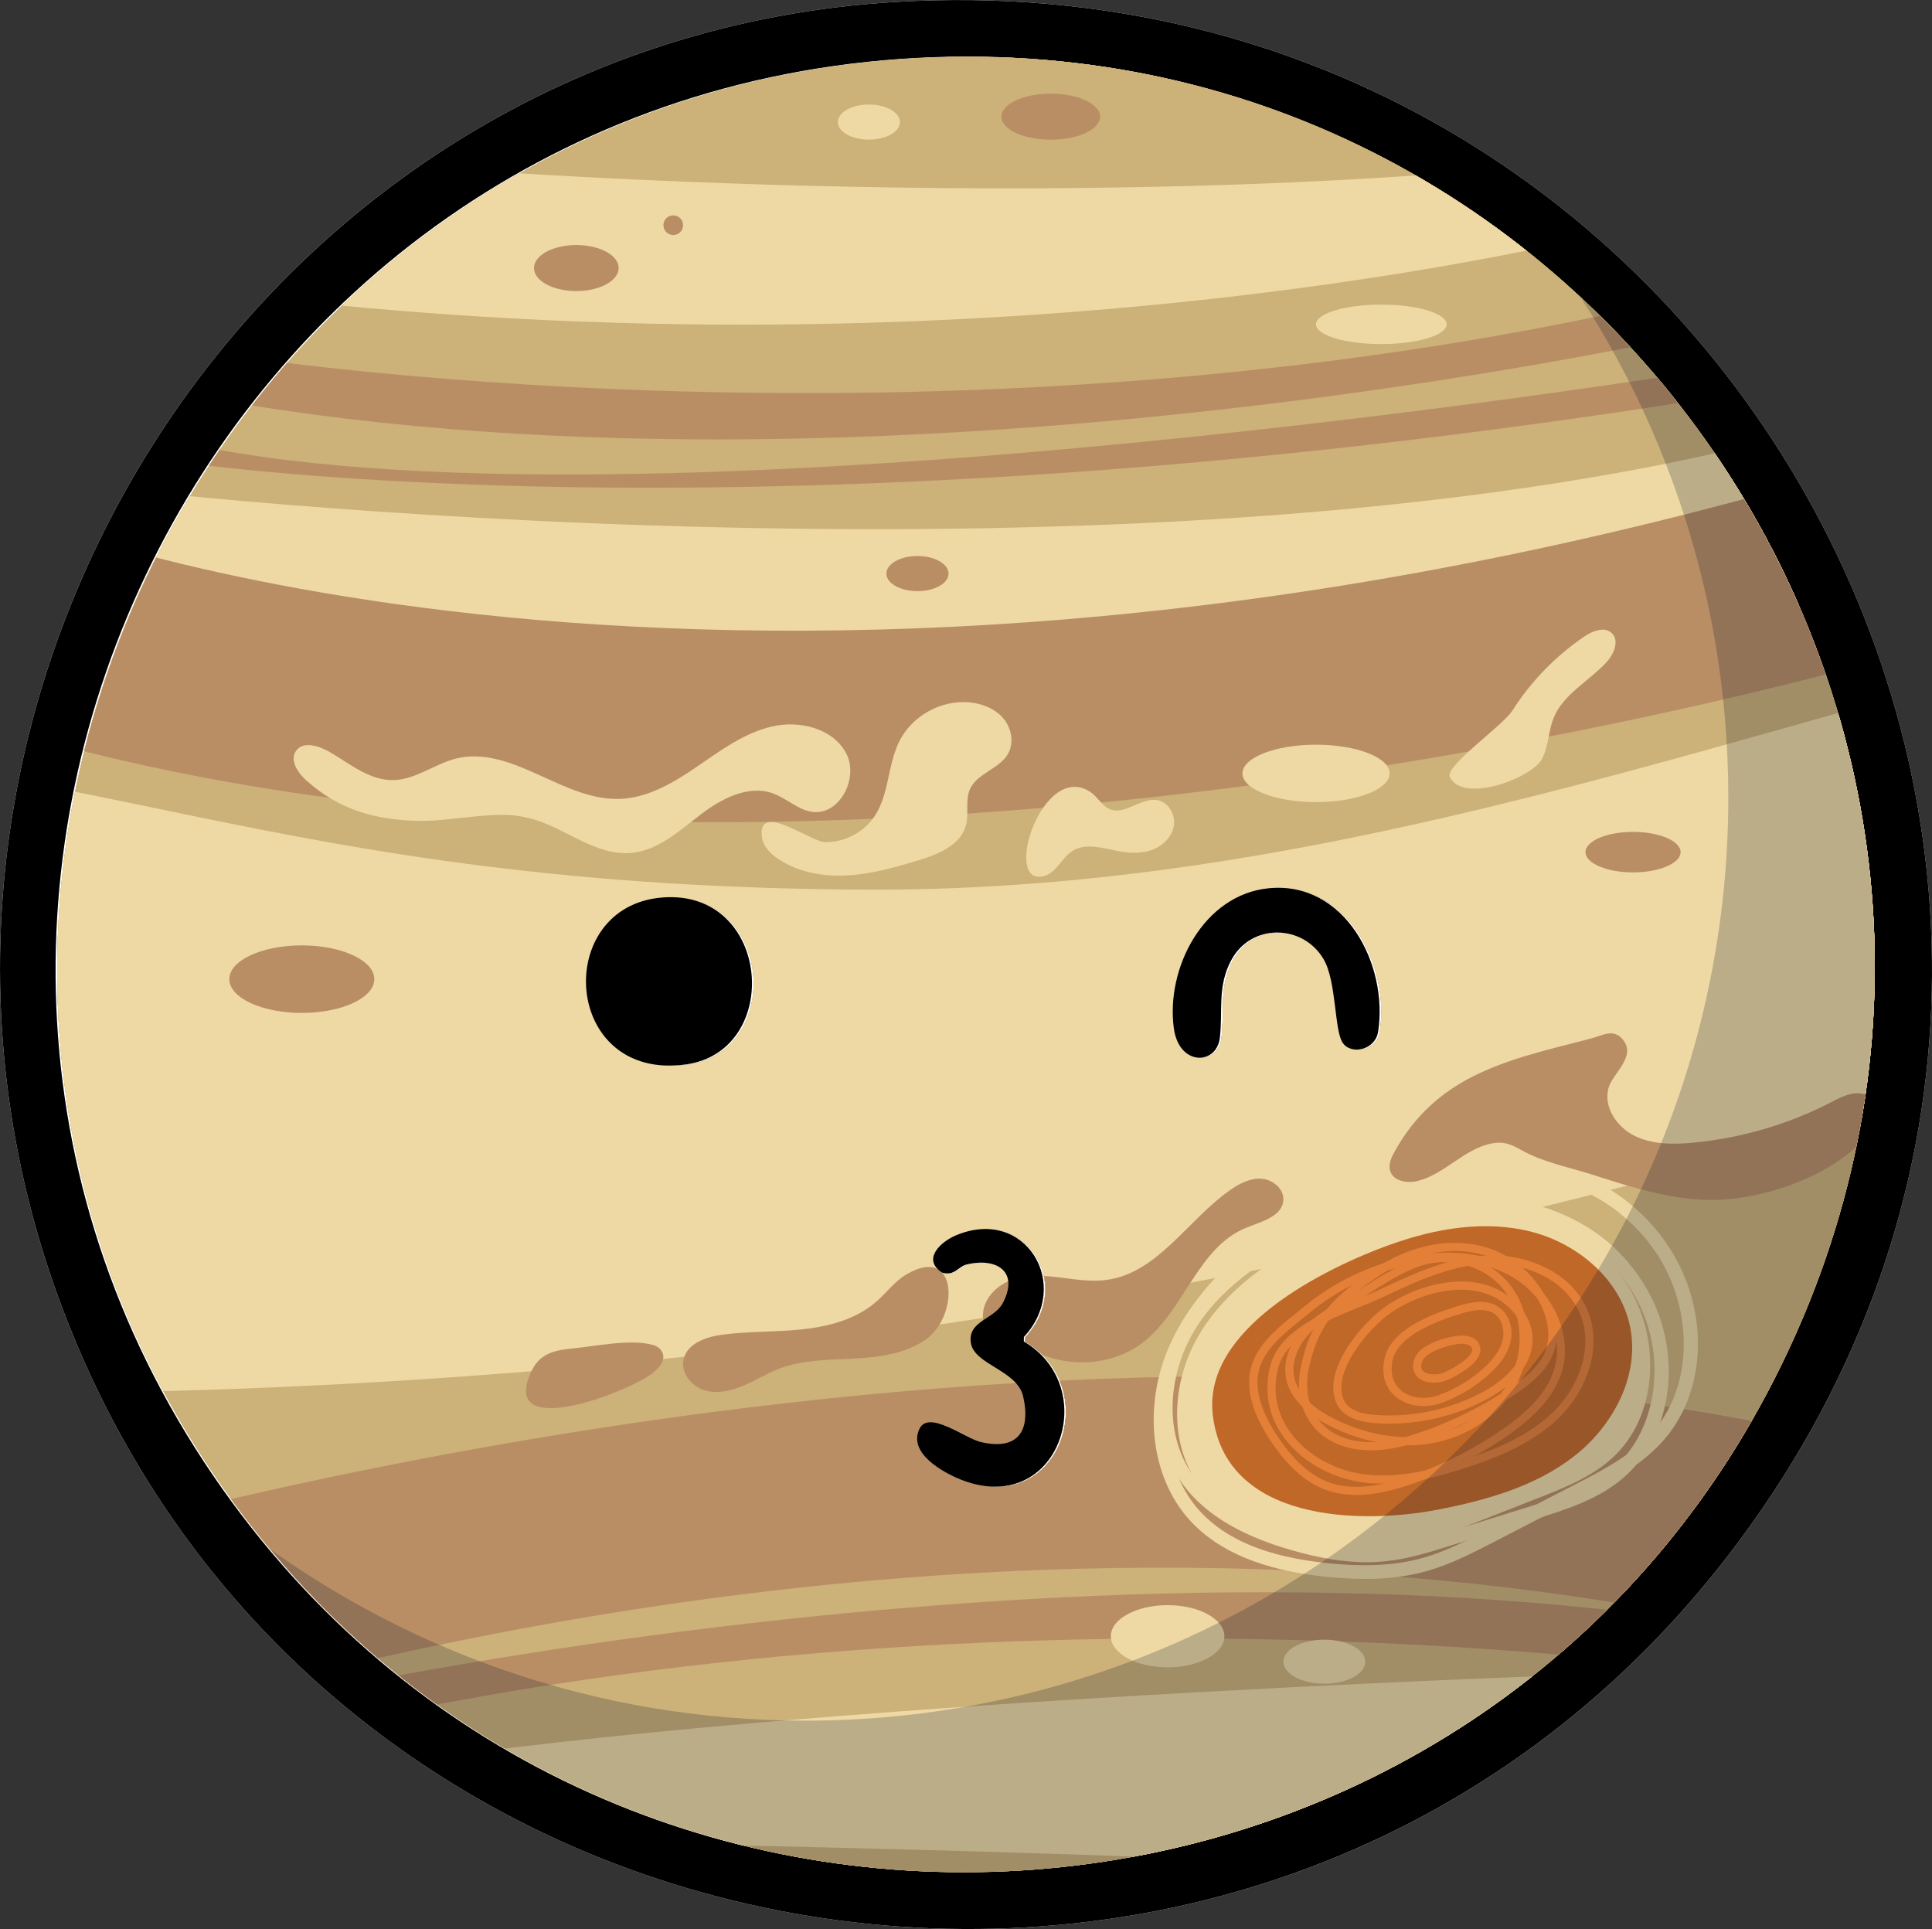 <?xml version="1.0" encoding="UTF-8"?>
<svg id="Layer_2" data-name="Layer 2" xmlns="http://www.w3.org/2000/svg" xmlns:xlink="http://www.w3.org/1999/xlink" viewBox="0 0 230 229.63">
  <rect x="0" y="0" width="230" height="229.63" fill="#333333" stroke="none"/>
  <defs>
    <style>
      .cls-1 {
        fill: #c06828;
      }

      .cls-2 {
        clip-path: url(#clippath-4);
      }

      .cls-3 {
        fill: #ccb178;
      }

      .cls-4 {
        fill: #e47f38;
      }

      .cls-5 {
        fill: #10172e;
        opacity: .56;
      }

      .cls-6 {
        fill: #fff;
      }

      .cls-7 {
        opacity: .4;
      }

      .cls-8 {
        fill: none;
      }

      .cls-9 {
        clip-path: url(#clippath-1);
      }

      .cls-10 {
        clip-path: url(#clippath-3);
      }

      .cls-11 {
        fill: #eed8a4;
      }

      .cls-12 {
        clip-path: url(#clippath-2);
      }

      .cls-13 {
        fill: #b98e65;
      }

      .cls-14 {
        clip-path: url(#clippath);
      }
    </style>
    <clipPath id="clippath">
      <path class="cls-8" d="M109.41,6.92c81.85-4.3,138.75,81.29,102.77,155.35-35.38,72.83-136.29,82.02-184.3,16.67C-23.08,109.57,23.97,11.41,109.41,6.92ZM151.24,105.77c-7.76.76-12.26,9.51-11.3,16.65.61,4.56,5.07,4.32,5.47,1.22.41-3.17-.36-6.13,1.39-9.35,2.37-4.36,8.5-4.28,10.97-.08,1.55,2.63,1.22,8.39,2.27,9.95,1.01,1.5,3.88.86,4.22-1.3,1.25-7.96-3.9-17.98-13.02-17.09ZM79.05,106.87c-13.1,1.03-11.95,21.92,2.82,19.87,11.54-1.6,10.16-20.89-2.82-19.87ZM122.07,159.72v-.53c5.76-6.18.25-15.55-8.04-12.12-1.89.78-4.12,2.89-1.7,4.45,1.51.44,1.89-.72,2.96-.97,3.64-.86,6.23.93,4.26,4.62-1.04,1.94-4.17,2.23-3.79,4.72.4,2.62,5.52,3.23,6.23,6.39.94,4.19-.72,6.44-5.04,5.41-1.78-.42-6.18-3.83-7.29-1.6-1.45,2.91,2.82,5.26,5,6.11,11.56,4.5,16.76-10.98,7.4-16.48Z"/>
    </clipPath>
    <clipPath id="clippath-1">
      <path class="cls-8" d="M116.52,225.49c-60.6,0-109.9-49.3-109.9-109.9S55.93,5.7,116.52,5.7s109.9,49.3,109.9,109.9-49.3,109.9-109.9,109.9Z"/>
    </clipPath>
    <clipPath id="clippath-2">
      <path class="cls-8" d="M116.52,225.49c-60.6,0-109.9-49.3-109.9-109.9S55.93,5.7,116.52,5.7s109.9,49.3,109.9,109.9-49.3,109.9-109.9,109.9Z"/>
    </clipPath>
    <clipPath id="clippath-3">
      <path class="cls-8" d="M116.52,225.49c-60.6,0-109.9-49.3-109.9-109.9S55.93,5.7,116.52,5.7s109.9,49.3,109.9,109.9-49.3,109.9-109.9,109.9Z"/>
    </clipPath>
    <clipPath id="clippath-4">
      <path class="cls-8" d="M116.52,225.49c-60.6,0-109.9-49.3-109.9-109.9S55.93,5.7,116.52,5.7s109.9,49.3,109.9,109.9-49.3,109.9-109.9,109.9Z"/>
    </clipPath>
  </defs>
  <g id="jupiter">
    <g>
      <path class="cls-6" d="M106.62.23C30.05,4.81-19.74,84.54,7.56,156.09c31.74,83.19,143.65,99.84,198.14,29.12C266.56,106.23,205.51-5.69,106.62.23Z"/>
      <path d="M106.62.23c98.9-5.92,159.94,106,99.08,184.98-54.49,70.72-166.41,54.07-198.14-29.12C-19.74,84.54,30.05,4.81,106.62.23ZM109.21,6.89C23.77,11.38-23.27,109.55,27.68,178.91c48.01,65.35,148.91,56.16,184.3-16.67C247.96,88.18,191.06,2.59,109.21,6.89Z"/>
      <g class="cls-14">
        <g>
          <rect class="cls-8" x="-34.15" y="4.07" width="285.66" height="223.05"/>
          <g>
            <circle class="cls-3" cx="116.52" cy="115.6" r="111.52" transform="translate(-47.61 116.25) rotate(-45)"/>
            <g class="cls-9">
              <g>
                <path class="cls-11" d="M46.23,19.52s73.39,6.53,138.63,0l9.48,7.46s-70.45,19.13-163.18,8.4l15.06-15.86Z"/>
                <path class="cls-11" d="M194.34,199.14s-91.16,2.8-143.67,10.26l12.34,9.8s88.08,1.4,102.82,3.73c2.15-1.4,25.47-15.86,28.51-23.79Z"/>
                <path class="cls-13" d="M24.83,41.92s89.66,14.93,179.39-7.46l2.67,4.2s-102.43,24.21-185.21,8.14l3.14-4.88Z"/>
                <path class="cls-13" d="M211.03,199.92s-89.66-14.93-179.39,7.47l-2.67-4.2s102.43-24.21,185.21-8.14l-3.14,4.87Z"/>
                <path class="cls-13" d="M207.54,43.37s-133,22.11-187.52,8.92l-2.26,2.21s71.49,12.13,193.67-8.4l-3.89-2.74Z"/>
                <path class="cls-11" d="M13.03,58.07s125.56,14.99,203.94-7.35l7.93,17.32S120.21,113.04,5.21,83.65c0,0,3.09-18.11,7.83-25.58Z"/>
                <path class="cls-13" d="M4.34,62.02s85.37,33.96,220.68-7.63l5.16,22.38S98.58,117.08-1.26,86.28c-.5-3.66-.81-10.05,1.87-17.12,1.09-2.89,2.45-5.27,3.73-7.14Z"/>
                <path class="cls-13" d="M228.41,199.68s-85.37-33.96-220.68,7.63l-5.16-22.38s131.59-40.3,231.43-9.51c.5,3.66.81,10.05-1.87,17.12-1.09,2.89-2.45,5.27-3.73,7.14Z"/>
                <path class="cls-11" d="M251.52,123.75c-37.73,12.97-84.48,25.79-138.91,33.81-53,7.82-100.29,9.18-139.42,7.85-2.29-15.28-5.05-59.81-7.34-75.09,42.23-2.16,65.58,15.45,138.15,15.58,51.81.1,98.29-17.36,140.64-28,2.29,15.28,4.57,30.56,6.86,45.84Z"/>
              </g>
            </g>
            <g>
              <path class="cls-11" d="M142.99,158.49c-3.47,5.52-4.08,13.19-.17,18.4,3.01,4.01,8.04,5.94,12.94,6.99,3.45.73,7.03,1.13,10.5.52,2.46-.43,4.81-1.35,7.14-2.26,3.24-1.27,6.48-2.54,9.71-3.81,3.2-1.25,6.49-2.56,8.99-4.92,5.3-5.01,5.57-13.91,1.82-20.16-1.34-2.24-3.13-4.22-5.25-5.74-4.12-2.96-9.33-4.09-14.4-4.13-11.07-.09-25.2,5.41-31.29,15.11Z"/>
              <path class="cls-11" d="M162.68,185.97c-2.68,0-5.59-.47-8.98-1.45-6.5-1.87-10.88-4.67-13.39-8.55-3.62-5.6-2.98-13.83,1.55-20.02h0c7.46-10.2,22.93-14.64,34.33-13.73,6.11.48,11.33,2.39,15.11,5.53,2.13,1.78,3.94,4.06,5.24,6.61,3.86,7.6,2.32,16.98-3.58,21.81-2.93,2.4-6.67,3.57-9.97,4.6l-10.37,3.24c-2.48.78-5.05,1.58-7.74,1.85-.72.07-1.45.11-2.2.11ZM143.17,156.91c-4.14,5.66-4.75,13.13-1.5,18.18,2.28,3.53,6.36,6.11,12.47,7.87,4.13,1.19,7.49,1.6,10.56,1.29,2.52-.26,5.01-1.04,7.42-1.79l10.37-3.24c3.16-.99,6.74-2.1,9.42-4.31,5.23-4.29,6.62-12.99,3.16-19.81-1.19-2.35-2.86-4.46-4.83-6.09-3.51-2.92-8.42-4.71-14.19-5.16-10.69-.83-25.85,3.46-32.89,13.07h0Z"/>
              <path class="cls-11" d="M162.47,187.95c-1.49,0-3.09-.09-4.8-.27-7.32-.78-12.54-2.94-15.95-6.62-4.92-5.3-5.79-14.23-2.11-21.71h0c6.07-12.34,21.8-20.01,34.2-21.2,6.63-.64,12.59.42,17.22,3.07,2.62,1.5,4.99,3.6,6.85,6.09,5.56,7.4,5.68,17.72.29,24-2.69,3.12-6.47,5.08-9.81,6.81l-10.52,5.44c-2.52,1.3-5.13,2.65-7.94,3.45-2.24.63-4.67.95-7.43.95ZM177.49,139.59c-1.15,0-2.33.06-3.53.17-11.66,1.12-27.15,8.62-32.9,20.3h0c-3.39,6.89-2.63,15.06,1.84,19.89,3.13,3.38,8.01,5.37,14.93,6.11,4.68.5,8.36.3,11.61-.62,2.66-.75,5.19-2.06,7.64-3.33l10.52-5.44c3.21-1.66,6.85-3.54,9.33-6.42,4.83-5.62,4.67-15.26-.36-21.96-1.73-2.31-3.93-4.26-6.36-5.65-3.51-2.01-7.86-3.04-12.73-3.04Z"/>
              <path class="cls-1" d="M165.44,148.19c5.41-1.96,11.37-2.99,16.94-1.54,5.57,1.45,10.63,5.78,11.71,11.44,1.1,5.75-2.09,11.69-6.72,15.28-4.62,3.59-10.45,5.23-16.2,6.34-9.36,1.81-25.39,1.41-26.8-11.36-1.13-10.23,13.29-17.35,21.07-20.17Z"/>
              <path class="cls-4" d="M164.59,176.61c-.48,0-.96-.02-1.45-.05-4.11-.3-8.05-2.38-10.28-5.43-1.81-2.46-2.39-5.35-1.69-8.34,1.02-4.34,6.16-6.42,10.29-8.09,1.02-.41,1.98-.8,2.8-1.19,4.82-2.3,9.24-4.19,14-4.05h0c3.98.12,8.82,2.14,10.68,6.41,1.93,4.44-.06,9.44-2.89,12.44-3.2,3.39-7.78,5.19-11.4,6.37-2.97.97-6.44,1.94-10.07,1.94ZM177.76,150.43c-4.41,0-8.54,1.8-13.08,3.96-.84.4-1.82.8-2.86,1.22-3.92,1.59-8.8,3.56-9.7,7.41-.64,2.7-.11,5.31,1.52,7.54,2.07,2.82,5.73,4.75,9.56,5.03,3.98.29,7.86-.76,11.14-1.84,3.73-1.22,7.96-2.91,11-6.11,2.61-2.76,4.46-7.35,2.7-11.37-1.69-3.87-6.15-5.71-9.82-5.82-.16,0-.31,0-.47,0Z"/>
              <path class="cls-4" d="M167.58,172.05c-3.08,0-6.33-.81-9.36-2.36-3.01-1.54-4.79-3.54-5.15-5.78-.31-1.91.46-4.07,2.06-5.79,1.42-1.53,3.29-2.58,4.93-3.5.8-.45,1.64-.98,2.5-1.53,2.71-1.72,5.78-3.68,8.82-3.79,3.91-.13,7.31,1.62,9.11,4.71,2,3.43,1.81,8.14-.49,11.7-2.11,3.28-5.88,5.59-10.09,6.19-.76.11-1.55.16-2.34.16ZM171.82,150.26c-.13,0-.26,0-.4,0-2.78.1-5.73,1.98-8.33,3.64-.88.56-1.73,1.1-2.54,1.56h0c-1.58.89-3.38,1.9-4.7,3.32-1.4,1.5-2.08,3.36-1.81,4.97.4,2.43,2.74,4.1,4.63,5.07,3.63,1.86,7.57,2.6,11.11,2.1,3.93-.56,7.45-2.71,9.41-5.75,2.1-3.26,2.29-7.56.47-10.68-1.56-2.67-4.47-4.23-7.84-4.23Z"/>
              <path class="cls-4" d="M161.46,177.96c-1.17,0-2.36-.16-3.51-.56-2.46-.87-4.65-2.79-6.69-5.88-1.62-2.44-2.42-4.53-2.54-6.55-.23-3.99,2.84-6.46,5.55-8.63.31-.25.62-.49.91-.74,3.5-2.88,7.65-4.92,12-5.9h0c5.05-1.13,9.78-.61,13.33,1.46,4.26,2.49,6.64,7.56,5.52,11.8-.97,3.7-4.18,6.28-6.5,7.9-3.64,2.53-7.62,4.52-11.82,5.92-1.69.56-3.93,1.19-6.25,1.19ZM167.4,150.65c-4.21.94-8.22,2.91-11.59,5.7-.3.25-.61.5-.92.75-2.65,2.13-5.38,4.32-5.18,7.82.11,1.85.86,3.78,2.38,6.07,1.92,2.9,3.95,4.7,6.2,5.5,3.15,1.11,6.72.17,9.13-.63,4.12-1.37,8.01-3.32,11.57-5.8,2.2-1.53,5.22-3.96,6.11-7.34,1.01-3.83-1.17-8.43-5.07-10.71-3.33-1.95-7.81-2.42-12.62-1.35h0Z"/>
              <path class="cls-4" d="M165.39,169.48c-.58,0-1.16-.02-1.74-.07-2.31-.17-3.81-.92-4.47-2.22h0c-1.99-3.92,2.97-9.86,6.19-11.95,3.6-2.33,9.02-3.76,13.02-1.69,1.88.97,3.93,2.97,4.06,5.65.17,3.89-3.71,6.42-5.38,7.33-3.54,1.92-7.63,2.94-11.67,2.94ZM160.04,166.76c.5.97,1.73,1.54,3.67,1.68,4.43.33,8.99-.66,12.87-2.76,1.51-.82,5.02-3.09,4.87-6.43-.08-1.86-1.47-3.76-3.53-4.82-3.65-1.89-8.68-.54-12.04,1.64-2.99,1.94-7.49,7.47-5.85,10.69h0Z"/>
              <path class="cls-4" d="M163.2,172.65c-.5,0-1-.03-1.5-.09h0c-2.45-.32-4.41-1.41-5.66-3.16-1.27-1.78-1.7-4.13-1.19-6.62,1.18-5.8,3.84-8.44,9.01-11.86,3.92-2.59,8.41-3.55,12.32-2.63,3.28.77,5.97,2.83,7.77,5.96,1.34,2.32,1.7,4.8.99,6.79-.75,2.11-2.6,3.59-4.3,4.76-3.38,2.31-7.05,4.17-10.9,5.53-1.83.64-4.13,1.33-6.54,1.33ZM173.17,148.92c-2.91,0-5.99.97-8.77,2.81-4.94,3.27-7.49,5.78-8.6,11.24-.45,2.22-.09,4.3,1.03,5.86,1.09,1.52,2.82,2.48,4.99,2.76h0c2.73.36,5.49-.45,7.59-1.19,3.78-1.33,7.37-3.15,10.68-5.41,1.58-1.08,3.27-2.43,3.93-4.28.61-1.73.28-3.91-.91-5.98-1.67-2.89-4.14-4.79-7.15-5.5-.9-.21-1.84-.32-2.79-.32Z"/>
              <path class="cls-4" d="M169.44,167.38c-1.28,0-2.48-.4-3.35-1.16-1.23-1.07-1.67-2.69-1.25-4.56.59-2.6,3.65-4.72,9.1-6.3h0c1.23-.35,3.02-.72,4.43.2,1.28.84,1.87,2.61,1.43,4.31-.32,1.26-1.14,2.46-2.5,3.7-1.62,1.47-3.56,2.65-5.61,3.41-.75.28-1.52.41-2.26.41ZM174.22,156.29c-6.33,1.84-8.08,4.05-8.42,5.58-.34,1.5,0,2.78.94,3.61,1.11.97,2.93,1.2,4.63.57,1.94-.72,3.77-1.83,5.29-3.22,1.21-1.1,1.93-2.15,2.21-3.22.28-1.1.02-2.57-1.02-3.25-.81-.53-1.97-.55-3.62-.07h0Z"/>
              <path class="cls-4" d="M170.73,164.6c-.74,0-1.48-.2-1.96-.66-.32-.3-.79-.98-.4-2.14.63-1.86,3.96-2.65,5.19-2.79h0c.98-.12,2.26.13,2.6,1.18.24.75-.12,1.58-1.02,2.35-.89.75-1.89,1.35-2.97,1.79-.42.17-.93.27-1.44.27ZM173.67,159.98c-1.59.19-4,1.03-4.38,2.13-.25.74.04,1.02.14,1.11.46.43,1.56.52,2.37.2.98-.4,1.89-.94,2.71-1.63.27-.23.88-.81.72-1.3-.15-.46-.91-.58-1.56-.51h0Z"/>
            </g>
            <path class="cls-13" d="M175.36,128.13c-3.71,1.89-6.92,4.59-9.35,8.99-.39.7-.75,1.51-.51,2.28.39,1.24,2.07,1.5,3.33,1.17,1.58-.41,2.96-1.36,4.32-2.28,1.36-.92,2.77-1.83,4.37-2.16,2.07-.43,3.01.57,4.7,1.34,2.33,1.06,5.06,1.62,7.5,2.41,4.39,1.41,8.86,2.84,13.47,2.96,6.48.18,16.04-3,19.85-8.7.64-.95.8-2.32.06-3.19-.6-.71-1.65-.92-2.57-.76-.92.16-1.76.62-2.59,1.05-5.11,2.63-10.73,4.26-16.45,4.79-2.37.22-4.86.22-6.98-.86-1.98-1.01-3.62-3.31-3.04-5.59.46-1.82,3.43-3.79,1.71-5.85-1.12-1.33-2.38-.47-3.79-.1-5.06,1.31-9.87,2.39-14.04,4.51Z"/>
            <path class="cls-13" d="M136.31,159.62c4.72-3.86,6.38-11.17,12.03-13.46,1.82-.74,4.32-1.34,4.44-3.3.08-1.34-1.26-2.45-2.6-2.54-1.34-.09-2.62.57-3.72,1.34-5.05,3.52-8.6,9.86-14.7,10.7-1.86.26-3.74-.06-5.61-.29-1.86-.23-3.8-.36-5.58.24-1.78.6-3.37,2.11-3.54,3.98-.21,2.33,1.54,3.01,3.28,3.57,1.64.53,3.3,1.34,5.01,1.83,3.71,1.06,7.97.39,10.99-2.07Z"/>
            <path class="cls-13" d="M110.21,159.46c-2.47,1.73-5.61,2.11-8.62,2.27-3.01.16-6.1.14-8.91,1.23-1.48.57-2.83,1.43-4.29,2.04-1.46.61-3.12.96-4.62.47-1.5-.5-2.72-2.07-2.4-3.62.4-1.9,2.65-2.7,4.57-2.96,3.16-.43,6.37-.3,9.54-.64,3.17-.33,6.42-1.19,8.82-3.28,1.25-1.08,2.24-2.48,3.67-3.3,6.13-3.55,6.2,5.02,2.24,7.79Z"/>
            <path class="cls-13" d="M77.71,160.09c.57.16,1.11.58,1.23,1.16.18.82-.48,1.57-1.13,2.12-2.63,2.22-18.52,8.41-14.56-.1.97-2.09,2.63-2.52,4.78-2.73,2.75-.27,7.07-1.18,9.67-.44Z"/>
            <path class="cls-13" d="M73.65,31.91c0,1.51-2.26,2.74-5.04,2.74s-5.04-1.22-5.04-2.74,2.26-2.74,5.04-2.74,5.04,1.22,5.04,2.74Z"/>
            <path class="cls-13" d="M81.32,26.81c0,.65-.52,1.17-1.17,1.17s-1.17-.52-1.17-1.17.52-1.17,1.17-1.17,1.17.52,1.17,1.17Z"/>
            <path class="cls-13" d="M112.92,68.28c0,1.16-1.65,2.09-3.7,2.09s-3.7-.94-3.7-2.09,1.65-2.09,3.7-2.09,3.7.94,3.7,2.09Z"/>
            <path class="cls-13" d="M130.96,13.89c0,1.51-2.63,2.74-5.87,2.74s-5.87-1.22-5.87-2.74,2.63-2.74,5.87-2.74,5.87,1.22,5.87,2.74Z"/>
            <path class="cls-13" d="M200.07,101.44c0,1.33-2.54,2.41-5.66,2.41s-5.66-1.08-5.66-2.41,2.54-2.41,5.66-2.41,5.66,1.08,5.66,2.41Z"/>
            <ellipse class="cls-13" cx="35.93" cy="116.56" rx="8.63" ry="4.02"/>
            <path class="cls-11" d="M145.76,194.78c0,2.04-3.03,3.7-6.76,3.7s-6.76-1.66-6.76-3.7,3.03-3.7,6.76-3.7,6.76,1.66,6.76,3.7Z"/>
            <path class="cls-11" d="M162.53,197.81c0,1.45-2.18,2.62-4.87,2.62s-4.87-1.17-4.87-2.62,2.18-2.62,4.87-2.62,4.87,1.17,4.87,2.62Z"/>
            <ellipse class="cls-11" cx="156.67" cy="92.07" rx="8.76" ry="3.42"/>
            <ellipse class="cls-11" cx="103.44" cy="14.53" rx="3.7" ry="2.09"/>
            <path class="cls-11" d="M172.22,38.61c0,1.3-3.48,2.35-7.78,2.35s-7.78-1.05-7.78-2.35,3.48-2.35,7.78-2.35,7.78,1.05,7.78,2.35Z"/>
            <path class="cls-11" d="M63.43,97.5c4.02,1.19,7.59,4.43,11.77,4.03,3.14-.3,5.65-2.6,8.15-4.52,2.5-1.92,5.72-3.63,8.68-2.56,1.61.58,2.93,1.94,4.62,2.19,3.33.49,5.68-4.11,4.04-7.05-1.63-2.94-5.59-3.87-8.87-3.09-3.27.78-6.05,2.85-8.83,4.75-2.77,1.9-5.81,3.72-9.17,3.85-6.6.26-12.41-6.02-18.93-4.93-2.72.45-5.19,2.6-7.97,2.69-2.86.1-5.12-1.85-7.6-3.3-1.3-.76-3.23-1.41-4.09-.16-.76,1.11.21,2.58,1.21,3.48,3.96,3.57,8.35,4.76,13.54,4.84,4.29.06,9.25-1.45,13.43-.21Z"/>
            <path class="cls-11" d="M98.29,100.24c2.28.03,4.54-1.16,5.81-3.05,1.77-2.63,1.55-6.15,2.98-8.98,1.52-3.01,4.98-4.92,8.33-4.6,1.52.14,3.04.75,4.03,1.9.99,1.16,1.31,2.93.55,4.25-1.05,1.8-3.68,2.29-4.52,4.19-.58,1.31-.11,2.86-.46,4.25-.61,2.4-3.32,3.5-5.69,4.22-2.75.83-5.55,1.63-8.42,1.79-2.87.16-5.86-.35-8.25-1.95-.93-.63-1.81-1.51-1.95-2.62-.54-4.34,5.78.6,7.59.62Z"/>
            <path class="cls-11" d="M129.91,94.36c.8.56,1.28,1.56,2.17,1.95,1.83.8,3.8-1.45,5.76-1.05,1.32.27,2.15,1.8,1.89,3.13s-1.39,2.37-2.66,2.81c-1.28.44-2.68.37-4,.11-1.82-.35-3.85-1-5.41,0-1.27.82-1.89,2.57-3.34,2.97-5.13,1.42-.22-14,5.61-9.92Z"/>
            <path class="cls-11" d="M180.02,84.63c2.21-3.48,5.14-6.51,8.55-8.83.99-.67,2.4-1.26,3.28-.46.98.89.29,2.53-.61,3.5-2.1,2.27-5.18,3.81-6.31,6.69-.62,1.57-.57,3.38-1.38,4.86-1.23,2.24-9.4,5.33-10.96,2.1-.62-1.29,6.3-6.09,7.43-7.87Z"/>
          </g>
          <g class="cls-7">
            <path class="cls-5" d="M183.16,28.29c14.16,18.5,22.59,41.6,22.59,66.64,0,60.6-49.3,109.9-109.9,109.9-25.04,0-48.14-8.44-66.64-22.59,20.1,26.27,51.75,43.26,87.31,43.26,60.6,0,109.9-49.3,109.9-109.9,0-35.56-16.99-67.21-43.26-87.31Z"/>
          </g>
        </g>
        <g>
          <rect class="cls-8" x="-34.15" y="4.07" width="285.66" height="223.05"/>
          <g>
            <circle class="cls-3" cx="116.52" cy="115.6" r="111.52" transform="translate(-47.61 116.25) rotate(-45)"/>
            <g class="cls-12">
              <g>
                <path class="cls-11" d="M46.23,19.52s73.39,6.53,138.63,0l9.48,7.46s-70.45,19.13-163.18,8.4l15.06-15.86Z"/>
                <path class="cls-11" d="M194.34,199.14s-91.16,2.8-143.67,10.26l12.34,9.8s88.08,1.4,102.82,3.73c2.15-1.4,25.47-15.86,28.51-23.79Z"/>
                <path class="cls-13" d="M24.83,41.92s89.66,14.93,179.39-7.46l2.67,4.2s-102.43,24.21-185.21,8.14l3.14-4.88Z"/>
                <path class="cls-13" d="M211.03,199.92s-89.66-14.93-179.39,7.47l-2.67-4.2s102.43-24.21,185.21-8.14l-3.14,4.87Z"/>
                <path class="cls-13" d="M207.54,43.37s-133,22.11-187.52,8.92l-2.26,2.21s71.49,12.13,193.67-8.4l-3.89-2.74Z"/>
                <path class="cls-11" d="M13.03,58.07s125.56,14.99,203.94-7.35l7.93,17.32S120.21,113.04,5.21,83.65c0,0,3.09-18.11,7.83-25.58Z"/>
                <path class="cls-13" d="M4.34,62.02s85.37,33.96,220.68-7.63l5.16,22.38S98.58,117.08-1.26,86.28c-.5-3.66-.81-10.05,1.87-17.12,1.09-2.89,2.45-5.27,3.73-7.14Z"/>
                <path class="cls-13" d="M228.41,199.68s-85.37-33.96-220.68,7.63l-5.16-22.38s131.59-40.3,231.43-9.51c.5,3.66.81,10.05-1.87,17.12-1.09,2.89-2.45,5.27-3.73,7.14Z"/>
                <path class="cls-11" d="M251.52,123.75c-37.73,12.97-84.48,25.79-138.91,33.81-53,7.82-100.29,9.18-139.42,7.85-2.29-15.28-5.05-59.81-7.34-75.09,42.23-2.16,65.58,15.45,138.15,15.58,51.81.1,98.29-17.36,140.64-28,2.29,15.28,4.57,30.56,6.86,45.84Z"/>
              </g>
            </g>
            <g>
              <path class="cls-11" d="M142.99,158.49c-3.47,5.52-4.08,13.19-.17,18.4,3.01,4.01,8.04,5.94,12.94,6.99,3.45.73,7.03,1.13,10.5.52,2.46-.43,4.81-1.35,7.14-2.26,3.24-1.27,6.48-2.54,9.71-3.81,3.2-1.25,6.49-2.56,8.99-4.92,5.3-5.01,5.57-13.91,1.82-20.16-1.34-2.24-3.13-4.22-5.25-5.74-4.12-2.96-9.33-4.09-14.4-4.13-11.07-.09-25.2,5.41-31.29,15.11Z"/>
              <path class="cls-11" d="M162.68,185.97c-2.68,0-5.59-.47-8.98-1.45-6.5-1.87-10.88-4.67-13.39-8.55-3.62-5.6-2.98-13.83,1.55-20.02h0c7.46-10.2,22.93-14.64,34.33-13.73,6.11.48,11.33,2.39,15.11,5.53,2.13,1.78,3.94,4.06,5.24,6.61,3.86,7.6,2.32,16.98-3.58,21.81-2.93,2.4-6.67,3.57-9.97,4.6l-10.37,3.24c-2.48.78-5.05,1.58-7.74,1.85-.72.07-1.45.11-2.2.11ZM143.17,156.91c-4.14,5.66-4.75,13.13-1.5,18.18,2.28,3.53,6.36,6.11,12.47,7.87,4.13,1.19,7.49,1.6,10.56,1.29,2.52-.26,5.01-1.04,7.42-1.79l10.37-3.24c3.16-.99,6.74-2.1,9.42-4.31,5.23-4.29,6.62-12.99,3.16-19.81-1.19-2.35-2.86-4.46-4.83-6.09-3.51-2.92-8.42-4.71-14.19-5.16-10.69-.83-25.85,3.46-32.89,13.07h0Z"/>
              <path class="cls-11" d="M162.47,187.95c-1.49,0-3.09-.09-4.8-.27-7.32-.78-12.54-2.94-15.95-6.62-4.92-5.3-5.79-14.23-2.11-21.71h0c6.07-12.34,21.8-20.01,34.2-21.2,6.63-.64,12.59.42,17.22,3.07,2.62,1.5,4.99,3.6,6.85,6.09,5.56,7.4,5.68,17.72.29,24-2.69,3.12-6.47,5.08-9.81,6.81l-10.52,5.44c-2.52,1.3-5.13,2.65-7.94,3.45-2.24.63-4.67.95-7.43.95ZM177.49,139.59c-1.15,0-2.33.06-3.53.17-11.66,1.12-27.15,8.62-32.9,20.3h0c-3.39,6.89-2.63,15.06,1.84,19.89,3.13,3.38,8.01,5.37,14.93,6.11,4.68.5,8.36.3,11.61-.62,2.66-.75,5.19-2.06,7.64-3.33l10.52-5.44c3.21-1.66,6.85-3.54,9.33-6.42,4.83-5.62,4.67-15.26-.36-21.96-1.73-2.31-3.93-4.26-6.36-5.65-3.51-2.01-7.86-3.04-12.73-3.04Z"/>
              <path class="cls-1" d="M165.44,148.19c5.41-1.96,11.37-2.99,16.94-1.54,5.57,1.45,10.63,5.78,11.71,11.44,1.1,5.75-2.09,11.69-6.72,15.28-4.62,3.59-10.45,5.23-16.2,6.34-9.36,1.81-25.39,1.41-26.8-11.36-1.13-10.23,13.29-17.35,21.07-20.17Z"/>
              <path class="cls-4" d="M164.59,176.61c-.48,0-.96-.02-1.45-.05-4.11-.3-8.05-2.38-10.28-5.43-1.81-2.46-2.39-5.35-1.69-8.34,1.02-4.34,6.16-6.42,10.29-8.09,1.02-.41,1.98-.8,2.8-1.19,4.82-2.3,9.24-4.19,14-4.05h0c3.98.12,8.82,2.14,10.68,6.41,1.93,4.44-.06,9.44-2.89,12.44-3.2,3.39-7.78,5.19-11.4,6.37-2.97.97-6.44,1.94-10.07,1.94ZM177.76,150.43c-4.41,0-8.54,1.8-13.08,3.96-.84.4-1.82.8-2.86,1.22-3.92,1.59-8.8,3.56-9.7,7.41-.64,2.7-.11,5.31,1.52,7.54,2.07,2.82,5.73,4.75,9.56,5.03,3.98.29,7.86-.76,11.14-1.84,3.73-1.22,7.96-2.91,11-6.11,2.61-2.76,4.46-7.35,2.7-11.37-1.69-3.87-6.15-5.71-9.82-5.82-.16,0-.31,0-.47,0Z"/>
              <path class="cls-4" d="M167.58,172.05c-3.08,0-6.33-.81-9.36-2.36-3.01-1.54-4.79-3.54-5.15-5.78-.31-1.91.46-4.07,2.06-5.79,1.42-1.53,3.29-2.58,4.93-3.5.8-.45,1.64-.98,2.5-1.53,2.71-1.72,5.78-3.68,8.82-3.79,3.91-.13,7.31,1.62,9.11,4.71,2,3.43,1.81,8.14-.49,11.7-2.11,3.28-5.88,5.59-10.09,6.19-.76.11-1.55.16-2.34.16ZM171.82,150.26c-.13,0-.26,0-.4,0-2.78.1-5.73,1.98-8.33,3.64-.88.56-1.73,1.1-2.54,1.56h0c-1.58.89-3.38,1.9-4.7,3.32-1.4,1.5-2.08,3.36-1.81,4.97.4,2.43,2.74,4.1,4.63,5.07,3.63,1.86,7.57,2.6,11.11,2.1,3.93-.56,7.45-2.71,9.41-5.75,2.1-3.26,2.29-7.56.47-10.68-1.56-2.67-4.47-4.23-7.84-4.23Z"/>
              <path class="cls-4" d="M161.46,177.96c-1.17,0-2.36-.16-3.51-.56-2.46-.87-4.65-2.79-6.69-5.88-1.62-2.44-2.42-4.53-2.54-6.55-.23-3.99,2.84-6.46,5.55-8.63.31-.25.62-.49.91-.74,3.5-2.88,7.65-4.92,12-5.9h0c5.05-1.13,9.78-.61,13.33,1.46,4.26,2.49,6.64,7.56,5.52,11.8-.97,3.7-4.18,6.28-6.5,7.9-3.64,2.53-7.62,4.52-11.82,5.92-1.69.56-3.93,1.19-6.25,1.19ZM167.4,150.65c-4.21.94-8.22,2.91-11.59,5.7-.3.25-.61.5-.92.75-2.65,2.13-5.38,4.32-5.18,7.82.11,1.85.86,3.78,2.38,6.07,1.92,2.9,3.95,4.7,6.2,5.5,3.15,1.11,6.72.17,9.13-.63,4.12-1.37,8.01-3.32,11.57-5.8,2.2-1.53,5.22-3.96,6.11-7.34,1.01-3.83-1.17-8.43-5.07-10.71-3.33-1.95-7.81-2.42-12.62-1.35h0Z"/>
              <path class="cls-4" d="M165.39,169.48c-.58,0-1.16-.02-1.74-.07-2.31-.17-3.81-.92-4.47-2.22h0c-1.99-3.92,2.97-9.86,6.19-11.95,3.6-2.33,9.02-3.76,13.02-1.69,1.88.97,3.93,2.97,4.06,5.65.17,3.89-3.71,6.42-5.38,7.33-3.54,1.92-7.63,2.94-11.67,2.94ZM160.04,166.76c.5.97,1.73,1.54,3.67,1.68,4.43.33,8.99-.66,12.87-2.76,1.51-.82,5.02-3.09,4.87-6.43-.08-1.86-1.47-3.76-3.53-4.82-3.65-1.89-8.68-.54-12.04,1.64-2.99,1.94-7.49,7.47-5.85,10.69h0Z"/>
              <path class="cls-4" d="M163.2,172.65c-.5,0-1-.03-1.5-.09h0c-2.45-.32-4.41-1.41-5.66-3.16-1.27-1.78-1.7-4.13-1.19-6.62,1.18-5.8,3.84-8.44,9.01-11.86,3.92-2.59,8.41-3.55,12.32-2.63,3.28.77,5.97,2.83,7.77,5.96,1.34,2.32,1.7,4.8.99,6.79-.75,2.11-2.6,3.59-4.3,4.76-3.38,2.31-7.05,4.17-10.9,5.53-1.83.64-4.13,1.33-6.54,1.33ZM173.17,148.92c-2.91,0-5.99.97-8.77,2.81-4.94,3.27-7.49,5.78-8.6,11.24-.45,2.22-.09,4.3,1.03,5.86,1.09,1.52,2.82,2.48,4.99,2.76h0c2.73.36,5.49-.45,7.59-1.19,3.78-1.33,7.37-3.15,10.68-5.41,1.58-1.08,3.27-2.43,3.93-4.28.61-1.73.28-3.91-.91-5.98-1.67-2.89-4.14-4.79-7.15-5.5-.9-.21-1.84-.32-2.79-.32Z"/>
              <path class="cls-4" d="M169.44,167.38c-1.28,0-2.48-.4-3.35-1.16-1.23-1.07-1.67-2.69-1.25-4.56.59-2.6,3.65-4.72,9.1-6.3h0c1.23-.35,3.02-.72,4.43.2,1.28.84,1.87,2.61,1.43,4.31-.32,1.26-1.14,2.46-2.5,3.7-1.62,1.47-3.56,2.65-5.61,3.41-.75.28-1.52.41-2.26.41ZM174.22,156.29c-6.33,1.84-8.08,4.05-8.42,5.58-.34,1.5,0,2.78.94,3.61,1.11.97,2.93,1.2,4.63.57,1.94-.72,3.77-1.83,5.29-3.22,1.21-1.1,1.93-2.15,2.21-3.22.28-1.1.02-2.57-1.02-3.25-.81-.53-1.97-.55-3.62-.07h0Z"/>
              <path class="cls-4" d="M170.73,164.6c-.74,0-1.48-.2-1.96-.66-.32-.3-.79-.98-.4-2.14.63-1.86,3.96-2.65,5.19-2.79h0c.98-.12,2.26.13,2.6,1.18.24.75-.12,1.58-1.02,2.35-.89.75-1.89,1.35-2.97,1.79-.42.17-.93.27-1.44.27ZM173.67,159.98c-1.59.19-4,1.03-4.38,2.13-.25.74.04,1.02.14,1.11.46.43,1.56.52,2.37.2.98-.4,1.89-.94,2.71-1.63.27-.23.88-.81.72-1.3-.15-.46-.91-.58-1.56-.51h0Z"/>
            </g>
            <path class="cls-13" d="M175.36,128.13c-3.71,1.89-6.92,4.59-9.35,8.99-.39.7-.75,1.51-.51,2.28.39,1.24,2.07,1.5,3.33,1.17,1.58-.41,2.96-1.36,4.32-2.28,1.36-.92,2.77-1.83,4.37-2.16,2.07-.43,3.01.57,4.7,1.34,2.33,1.06,5.06,1.62,7.5,2.41,4.39,1.41,8.86,2.84,13.47,2.96,6.48.18,16.04-3,19.85-8.7.64-.95.8-2.32.06-3.19-.6-.71-1.65-.92-2.57-.76-.92.16-1.76.62-2.59,1.05-5.11,2.63-10.73,4.26-16.45,4.79-2.37.22-4.86.22-6.98-.86-1.98-1.01-3.62-3.31-3.04-5.59.46-1.82,3.43-3.79,1.71-5.85-1.12-1.33-2.38-.47-3.79-.1-5.06,1.31-9.87,2.39-14.04,4.51Z"/>
            <path class="cls-13" d="M136.31,159.62c4.72-3.86,6.38-11.17,12.03-13.46,1.82-.74,4.32-1.34,4.44-3.3.08-1.34-1.26-2.45-2.6-2.54-1.34-.09-2.62.57-3.72,1.34-5.05,3.52-8.6,9.86-14.7,10.7-1.86.26-3.74-.06-5.61-.29-1.86-.23-3.8-.36-5.58.24-1.78.6-3.37,2.11-3.54,3.98-.21,2.33,1.54,3.01,3.28,3.57,1.64.53,3.3,1.34,5.01,1.83,3.71,1.06,7.97.39,10.99-2.07Z"/>
            <path class="cls-13" d="M110.21,159.46c-2.47,1.73-5.61,2.11-8.62,2.27-3.01.16-6.1.14-8.91,1.23-1.48.57-2.83,1.43-4.29,2.04-1.46.61-3.12.96-4.62.47-1.5-.5-2.72-2.07-2.4-3.62.4-1.9,2.65-2.7,4.57-2.96,3.16-.43,6.37-.3,9.54-.64,3.17-.33,6.42-1.19,8.82-3.28,1.25-1.08,2.24-2.48,3.67-3.3,6.13-3.55,6.2,5.02,2.24,7.79Z"/>
            <path class="cls-13" d="M77.71,160.09c.57.16,1.11.58,1.23,1.16.18.82-.48,1.57-1.13,2.12-2.63,2.22-18.52,8.41-14.56-.1.97-2.09,2.63-2.52,4.78-2.73,2.75-.27,7.07-1.18,9.67-.44Z"/>
            <path class="cls-13" d="M73.65,31.91c0,1.51-2.26,2.74-5.04,2.74s-5.04-1.22-5.04-2.74,2.26-2.74,5.04-2.74,5.04,1.22,5.04,2.74Z"/>
            <path class="cls-13" d="M81.32,26.81c0,.65-.52,1.17-1.17,1.17s-1.17-.52-1.17-1.17.52-1.17,1.17-1.17,1.17.52,1.17,1.17Z"/>
            <path class="cls-13" d="M112.92,68.28c0,1.16-1.65,2.09-3.7,2.09s-3.7-.94-3.7-2.09,1.65-2.09,3.7-2.09,3.7.94,3.7,2.09Z"/>
            <path class="cls-13" d="M130.96,13.89c0,1.51-2.63,2.74-5.87,2.74s-5.87-1.22-5.87-2.74,2.63-2.74,5.87-2.74,5.87,1.22,5.87,2.74Z"/>
            <path class="cls-13" d="M200.07,101.44c0,1.33-2.54,2.41-5.66,2.41s-5.66-1.08-5.66-2.41,2.54-2.41,5.66-2.41,5.66,1.08,5.66,2.41Z"/>
            <ellipse class="cls-13" cx="35.93" cy="116.56" rx="8.63" ry="4.02"/>
            <path class="cls-11" d="M145.76,194.78c0,2.04-3.03,3.7-6.76,3.7s-6.76-1.66-6.76-3.7,3.03-3.7,6.76-3.7,6.76,1.66,6.76,3.7Z"/>
            <path class="cls-11" d="M162.53,197.81c0,1.45-2.18,2.62-4.87,2.62s-4.87-1.17-4.87-2.62,2.18-2.62,4.87-2.62,4.87,1.17,4.87,2.62Z"/>
            <ellipse class="cls-11" cx="156.67" cy="92.07" rx="8.76" ry="3.42"/>
            <ellipse class="cls-11" cx="103.44" cy="14.53" rx="3.7" ry="2.09"/>
            <path class="cls-11" d="M172.22,38.61c0,1.3-3.48,2.35-7.78,2.35s-7.78-1.05-7.78-2.35,3.48-2.35,7.78-2.35,7.78,1.05,7.78,2.35Z"/>
            <path class="cls-11" d="M63.43,97.5c4.02,1.19,7.59,4.43,11.77,4.03,3.14-.3,5.65-2.6,8.15-4.52,2.5-1.92,5.72-3.63,8.68-2.56,1.61.58,2.93,1.94,4.62,2.19,3.33.49,5.68-4.11,4.04-7.05-1.63-2.94-5.59-3.87-8.87-3.09-3.27.78-6.05,2.85-8.83,4.75-2.77,1.9-5.81,3.72-9.17,3.85-6.6.26-12.41-6.02-18.93-4.93-2.72.45-5.19,2.6-7.97,2.69-2.86.1-5.12-1.85-7.6-3.3-1.3-.76-3.23-1.41-4.09-.16-.76,1.11.21,2.58,1.21,3.48,3.96,3.57,8.35,4.76,13.54,4.84,4.29.06,9.25-1.45,13.43-.21Z"/>
            <path class="cls-11" d="M98.29,100.24c2.28.03,4.54-1.16,5.81-3.05,1.77-2.63,1.55-6.15,2.98-8.98,1.52-3.01,4.98-4.92,8.33-4.6,1.52.14,3.04.75,4.03,1.9.99,1.16,1.31,2.93.55,4.25-1.05,1.8-3.68,2.29-4.52,4.19-.58,1.31-.11,2.86-.46,4.25-.61,2.4-3.32,3.5-5.69,4.22-2.75.83-5.55,1.63-8.42,1.79-2.87.16-5.86-.35-8.25-1.95-.93-.63-1.81-1.51-1.95-2.62-.54-4.34,5.78.6,7.59.62Z"/>
            <path class="cls-11" d="M129.91,94.36c.8.56,1.28,1.56,2.17,1.95,1.83.8,3.8-1.45,5.76-1.05,1.32.27,2.15,1.8,1.89,3.13s-1.39,2.37-2.66,2.81c-1.28.44-2.68.37-4,.11-1.82-.35-3.85-1-5.41,0-1.27.82-1.89,2.57-3.34,2.97-5.13,1.42-.22-14,5.61-9.92Z"/>
            <path class="cls-11" d="M180.02,84.63c2.21-3.48,5.14-6.51,8.55-8.83.99-.67,2.4-1.26,3.28-.46.98.89.29,2.53-.61,3.5-2.1,2.27-5.18,3.81-6.31,6.69-.62,1.57-.57,3.38-1.38,4.86-1.23,2.24-9.4,5.33-10.96,2.1-.62-1.29,6.3-6.09,7.43-7.87Z"/>
          </g>
          <g class="cls-7">
            <path class="cls-5" d="M183.16,28.29c14.16,18.5,22.59,41.6,22.59,66.64,0,60.6-49.3,109.9-109.9,109.9-25.04,0-48.14-8.44-66.64-22.59,20.1,26.27,51.75,43.26,87.31,43.26,60.6,0,109.9-49.3,109.9-109.9,0-35.56-16.99-67.21-43.26-87.31Z"/>
          </g>
        </g>
        <g>
          <rect class="cls-8" x="-34.15" y="4.07" width="285.66" height="223.05"/>
          <g>
            <circle class="cls-3" cx="116.52" cy="115.6" r="111.52" transform="translate(-47.61 116.25) rotate(-45)"/>
            <g class="cls-10">
              <g>
                <path class="cls-11" d="M46.23,19.52s73.39,6.53,138.63,0l9.48,7.46s-70.45,19.13-163.18,8.4l15.06-15.86Z"/>
                <path class="cls-11" d="M194.34,199.14s-91.16,2.8-143.67,10.26l12.34,9.8s88.08,1.4,102.82,3.73c2.15-1.4,25.47-15.86,28.51-23.79Z"/>
                <path class="cls-13" d="M24.83,41.92s89.66,14.93,179.39-7.46l2.67,4.2s-102.43,24.21-185.21,8.14l3.14-4.88Z"/>
                <path class="cls-13" d="M211.03,199.92s-89.66-14.93-179.39,7.47l-2.67-4.2s102.43-24.21,185.21-8.14l-3.14,4.87Z"/>
                <path class="cls-13" d="M207.54,43.37s-133,22.11-187.52,8.92l-2.26,2.21s71.49,12.13,193.67-8.4l-3.89-2.74Z"/>
                <path class="cls-11" d="M13.03,58.07s125.56,14.99,203.94-7.35l7.93,17.32S120.21,113.04,5.21,83.65c0,0,3.09-18.11,7.83-25.58Z"/>
                <path class="cls-13" d="M4.34,62.02s85.37,33.96,220.68-7.63l5.16,22.38S98.58,117.08-1.26,86.28c-.5-3.66-.81-10.05,1.87-17.12,1.09-2.89,2.45-5.27,3.73-7.14Z"/>
                <path class="cls-13" d="M228.41,199.68s-85.37-33.96-220.68,7.63l-5.16-22.38s131.59-40.3,231.43-9.51c.5,3.66.81,10.05-1.87,17.12-1.09,2.89-2.45,5.27-3.73,7.14Z"/>
                <path class="cls-11" d="M251.52,123.75c-37.73,12.97-84.48,25.79-138.91,33.81-53,7.82-100.29,9.18-139.42,7.85-2.29-15.28-5.05-59.81-7.34-75.09,42.23-2.16,65.58,15.45,138.15,15.58,51.81.1,98.29-17.36,140.64-28,2.29,15.28,4.57,30.56,6.86,45.84Z"/>
              </g>
            </g>
            <g>
              <path class="cls-11" d="M142.99,158.49c-3.47,5.52-4.08,13.19-.17,18.4,3.01,4.01,8.04,5.94,12.94,6.99,3.45.73,7.03,1.13,10.5.52,2.46-.43,4.81-1.35,7.14-2.26,3.24-1.27,6.48-2.54,9.71-3.81,3.2-1.25,6.49-2.56,8.99-4.92,5.3-5.01,5.57-13.91,1.82-20.16-1.34-2.24-3.13-4.22-5.25-5.74-4.12-2.96-9.33-4.09-14.4-4.13-11.07-.09-25.2,5.41-31.29,15.11Z"/>
              <path class="cls-11" d="M162.68,185.97c-2.68,0-5.59-.47-8.98-1.45-6.5-1.87-10.88-4.67-13.39-8.55-3.62-5.6-2.98-13.83,1.55-20.02h0c7.46-10.2,22.93-14.64,34.33-13.73,6.11.48,11.33,2.39,15.11,5.53,2.13,1.78,3.94,4.06,5.24,6.61,3.86,7.6,2.32,16.98-3.58,21.81-2.93,2.4-6.67,3.57-9.97,4.6l-10.37,3.24c-2.48.78-5.05,1.58-7.74,1.85-.72.07-1.45.11-2.2.11ZM143.17,156.91c-4.14,5.66-4.75,13.13-1.5,18.18,2.28,3.53,6.36,6.11,12.47,7.87,4.13,1.19,7.49,1.6,10.56,1.29,2.52-.26,5.01-1.04,7.42-1.79l10.37-3.24c3.16-.99,6.74-2.1,9.42-4.31,5.23-4.29,6.62-12.99,3.16-19.81-1.19-2.35-2.86-4.46-4.83-6.09-3.51-2.92-8.42-4.71-14.19-5.16-10.69-.83-25.85,3.46-32.89,13.07h0Z"/>
              <path class="cls-11" d="M162.47,187.95c-1.49,0-3.09-.09-4.8-.27-7.32-.78-12.54-2.94-15.95-6.62-4.92-5.3-5.79-14.23-2.11-21.71h0c6.07-12.34,21.8-20.01,34.2-21.2,6.63-.64,12.59.42,17.22,3.07,2.62,1.5,4.99,3.6,6.85,6.09,5.56,7.4,5.68,17.72.29,24-2.69,3.12-6.47,5.08-9.81,6.81l-10.52,5.44c-2.52,1.3-5.13,2.65-7.94,3.45-2.24.63-4.67.95-7.43.95ZM177.49,139.59c-1.15,0-2.33.06-3.53.17-11.66,1.12-27.15,8.62-32.9,20.3h0c-3.39,6.89-2.63,15.06,1.84,19.89,3.13,3.38,8.01,5.37,14.93,6.11,4.68.5,8.36.3,11.61-.62,2.66-.75,5.19-2.06,7.64-3.33l10.52-5.44c3.21-1.66,6.85-3.54,9.33-6.42,4.83-5.62,4.67-15.26-.36-21.96-1.73-2.31-3.93-4.26-6.36-5.65-3.51-2.01-7.86-3.04-12.73-3.04Z"/>
              <path class="cls-1" d="M165.44,148.19c5.41-1.96,11.37-2.99,16.94-1.54,5.57,1.45,10.63,5.78,11.71,11.44,1.1,5.75-2.09,11.69-6.72,15.28-4.62,3.59-10.45,5.23-16.2,6.34-9.36,1.81-25.39,1.41-26.8-11.36-1.13-10.23,13.29-17.35,21.07-20.17Z"/>
              <path class="cls-4" d="M164.59,176.61c-.48,0-.96-.02-1.45-.05-4.11-.3-8.05-2.38-10.28-5.43-1.81-2.46-2.39-5.35-1.69-8.34,1.02-4.34,6.16-6.42,10.29-8.09,1.02-.41,1.98-.8,2.8-1.19,4.82-2.3,9.24-4.19,14-4.05h0c3.98.12,8.82,2.14,10.68,6.41,1.93,4.44-.06,9.44-2.89,12.44-3.2,3.39-7.78,5.19-11.4,6.37-2.97.97-6.44,1.94-10.07,1.94ZM177.76,150.43c-4.41,0-8.54,1.8-13.08,3.96-.84.4-1.82.8-2.86,1.22-3.92,1.59-8.8,3.56-9.7,7.41-.64,2.7-.11,5.31,1.52,7.54,2.07,2.82,5.73,4.75,9.56,5.03,3.98.29,7.86-.76,11.14-1.84,3.73-1.22,7.96-2.91,11-6.11,2.61-2.76,4.46-7.35,2.7-11.37-1.69-3.87-6.15-5.71-9.82-5.82-.16,0-.31,0-.47,0Z"/>
              <path class="cls-4" d="M167.58,172.05c-3.08,0-6.33-.81-9.36-2.36-3.01-1.54-4.79-3.54-5.15-5.78-.31-1.91.46-4.07,2.06-5.79,1.42-1.53,3.29-2.58,4.93-3.5.8-.45,1.64-.98,2.5-1.53,2.71-1.72,5.78-3.68,8.82-3.79,3.91-.13,7.31,1.62,9.11,4.71,2,3.43,1.81,8.14-.49,11.7-2.11,3.28-5.88,5.59-10.09,6.19-.76.11-1.55.16-2.34.16ZM171.82,150.26c-.13,0-.26,0-.4,0-2.78.1-5.73,1.98-8.33,3.64-.88.56-1.73,1.1-2.54,1.56h0c-1.58.89-3.38,1.9-4.7,3.32-1.4,1.5-2.08,3.36-1.81,4.97.4,2.43,2.74,4.1,4.63,5.07,3.63,1.86,7.57,2.6,11.11,2.1,3.93-.56,7.45-2.71,9.41-5.75,2.1-3.26,2.29-7.56.47-10.68-1.56-2.67-4.47-4.23-7.84-4.23Z"/>
              <path class="cls-4" d="M161.46,177.96c-1.17,0-2.36-.16-3.51-.56-2.46-.87-4.65-2.79-6.69-5.88-1.62-2.44-2.42-4.53-2.54-6.55-.23-3.99,2.84-6.46,5.55-8.63.31-.25.62-.49.91-.74,3.5-2.88,7.65-4.92,12-5.9h0c5.05-1.13,9.78-.61,13.33,1.46,4.26,2.49,6.64,7.56,5.52,11.8-.97,3.7-4.18,6.28-6.5,7.9-3.64,2.53-7.62,4.52-11.82,5.92-1.69.56-3.93,1.19-6.25,1.19ZM167.4,150.65c-4.21.94-8.22,2.91-11.59,5.7-.3.25-.61.5-.92.75-2.65,2.13-5.38,4.32-5.18,7.82.11,1.85.86,3.78,2.38,6.07,1.92,2.9,3.95,4.7,6.2,5.5,3.15,1.11,6.72.17,9.13-.63,4.12-1.37,8.01-3.32,11.57-5.8,2.2-1.53,5.22-3.96,6.11-7.34,1.01-3.83-1.17-8.43-5.07-10.71-3.33-1.95-7.81-2.42-12.62-1.35h0Z"/>
              <path class="cls-4" d="M165.39,169.48c-.58,0-1.16-.02-1.74-.07-2.31-.17-3.81-.92-4.47-2.22h0c-1.99-3.92,2.97-9.86,6.19-11.95,3.6-2.33,9.02-3.76,13.02-1.69,1.88.97,3.93,2.97,4.06,5.65.17,3.89-3.71,6.42-5.38,7.33-3.54,1.92-7.63,2.94-11.67,2.94ZM160.04,166.76c.5.97,1.73,1.54,3.67,1.68,4.43.33,8.99-.66,12.87-2.76,1.51-.82,5.02-3.09,4.87-6.43-.08-1.86-1.47-3.76-3.53-4.82-3.65-1.89-8.68-.54-12.04,1.64-2.99,1.94-7.49,7.47-5.85,10.69h0Z"/>
              <path class="cls-4" d="M163.2,172.65c-.5,0-1-.03-1.5-.09h0c-2.45-.32-4.41-1.41-5.66-3.16-1.27-1.78-1.7-4.13-1.19-6.62,1.18-5.8,3.84-8.44,9.01-11.86,3.92-2.59,8.41-3.55,12.32-2.63,3.28.77,5.97,2.83,7.77,5.96,1.34,2.32,1.7,4.8.99,6.79-.75,2.11-2.6,3.59-4.3,4.76-3.38,2.31-7.05,4.17-10.9,5.53-1.83.64-4.13,1.33-6.54,1.33ZM173.17,148.92c-2.91,0-5.99.97-8.77,2.81-4.94,3.27-7.49,5.78-8.6,11.24-.45,2.22-.09,4.3,1.03,5.86,1.09,1.52,2.82,2.48,4.99,2.76h0c2.73.36,5.49-.45,7.59-1.19,3.78-1.33,7.37-3.15,10.68-5.41,1.58-1.08,3.27-2.43,3.93-4.28.61-1.73.28-3.91-.91-5.98-1.67-2.89-4.14-4.79-7.15-5.5-.9-.21-1.84-.32-2.79-.32Z"/>
              <path class="cls-4" d="M169.44,167.38c-1.28,0-2.48-.4-3.35-1.16-1.23-1.07-1.67-2.69-1.25-4.56.59-2.6,3.65-4.72,9.1-6.3h0c1.23-.35,3.02-.72,4.43.2,1.28.84,1.87,2.61,1.43,4.31-.32,1.26-1.14,2.46-2.5,3.7-1.62,1.47-3.56,2.65-5.61,3.41-.75.28-1.52.41-2.26.41ZM174.22,156.29c-6.33,1.84-8.08,4.05-8.42,5.58-.34,1.5,0,2.78.94,3.61,1.11.97,2.93,1.2,4.63.57,1.94-.72,3.77-1.83,5.29-3.22,1.21-1.1,1.93-2.15,2.21-3.22.28-1.1.02-2.57-1.02-3.25-.81-.53-1.97-.55-3.62-.07h0Z"/>
              <path class="cls-4" d="M170.73,164.6c-.74,0-1.48-.2-1.96-.66-.32-.3-.79-.98-.4-2.14.63-1.86,3.96-2.65,5.19-2.79h0c.98-.12,2.26.13,2.6,1.18.24.75-.12,1.58-1.02,2.35-.89.75-1.89,1.35-2.97,1.79-.42.17-.93.27-1.44.27ZM173.67,159.98c-1.59.19-4,1.03-4.38,2.13-.25.74.04,1.02.14,1.11.46.43,1.56.52,2.37.2.98-.4,1.89-.94,2.71-1.63.27-.23.88-.81.72-1.3-.15-.46-.91-.58-1.56-.51h0Z"/>
            </g>
            <path class="cls-13" d="M175.36,128.13c-3.71,1.89-6.92,4.59-9.35,8.99-.39.7-.75,1.51-.51,2.28.39,1.24,2.07,1.5,3.33,1.17,1.58-.41,2.96-1.36,4.32-2.28,1.36-.92,2.77-1.83,4.37-2.16,2.07-.43,3.01.57,4.7,1.34,2.33,1.06,5.06,1.62,7.5,2.41,4.39,1.41,8.86,2.84,13.47,2.96,6.48.18,16.04-3,19.85-8.7.64-.95.8-2.32.06-3.19-.6-.71-1.65-.92-2.57-.76-.92.16-1.76.62-2.59,1.05-5.11,2.63-10.73,4.26-16.45,4.79-2.37.22-4.86.22-6.98-.86-1.98-1.01-3.62-3.31-3.04-5.59.46-1.82,3.43-3.79,1.71-5.85-1.12-1.33-2.38-.47-3.79-.1-5.06,1.31-9.87,2.39-14.04,4.51Z"/>
            <path class="cls-13" d="M136.31,159.62c4.72-3.86,6.38-11.17,12.03-13.46,1.82-.74,4.32-1.34,4.44-3.3.08-1.34-1.26-2.45-2.6-2.54-1.34-.09-2.62.57-3.72,1.34-5.05,3.52-8.6,9.86-14.7,10.7-1.86.26-3.74-.06-5.61-.29-1.86-.23-3.8-.36-5.58.24-1.78.6-3.37,2.11-3.54,3.98-.21,2.33,1.54,3.01,3.28,3.57,1.64.53,3.3,1.34,5.01,1.83,3.71,1.06,7.97.39,10.99-2.07Z"/>
            <path class="cls-13" d="M110.21,159.46c-2.47,1.73-5.61,2.11-8.62,2.27-3.01.16-6.1.14-8.91,1.23-1.48.57-2.83,1.43-4.29,2.04-1.46.61-3.12.96-4.62.47-1.5-.5-2.72-2.07-2.4-3.62.4-1.9,2.65-2.7,4.57-2.96,3.16-.43,6.37-.3,9.54-.64,3.17-.33,6.42-1.19,8.82-3.28,1.25-1.08,2.24-2.48,3.67-3.3,6.13-3.55,6.2,5.02,2.24,7.79Z"/>
            <path class="cls-13" d="M77.71,160.09c.57.16,1.11.58,1.23,1.16.18.82-.48,1.57-1.13,2.12-2.63,2.22-18.52,8.41-14.56-.1.97-2.09,2.63-2.52,4.78-2.73,2.75-.27,7.07-1.18,9.67-.44Z"/>
            <path class="cls-13" d="M73.65,31.91c0,1.51-2.26,2.74-5.04,2.74s-5.04-1.22-5.04-2.74,2.26-2.74,5.04-2.74,5.04,1.22,5.04,2.74Z"/>
            <path class="cls-13" d="M81.32,26.81c0,.65-.52,1.17-1.17,1.17s-1.17-.52-1.17-1.17.52-1.17,1.17-1.17,1.17.52,1.17,1.17Z"/>
            <path class="cls-13" d="M112.92,68.28c0,1.16-1.65,2.09-3.7,2.09s-3.7-.94-3.7-2.09,1.65-2.09,3.7-2.09,3.7.94,3.7,2.09Z"/>
            <path class="cls-13" d="M130.96,13.89c0,1.51-2.63,2.74-5.87,2.74s-5.87-1.22-5.87-2.74,2.63-2.74,5.87-2.74,5.87,1.22,5.87,2.74Z"/>
            <path class="cls-13" d="M200.07,101.44c0,1.33-2.54,2.41-5.66,2.41s-5.66-1.08-5.66-2.41,2.54-2.41,5.66-2.41,5.66,1.08,5.66,2.41Z"/>
            <ellipse class="cls-13" cx="35.93" cy="116.56" rx="8.63" ry="4.02"/>
            <path class="cls-11" d="M145.76,194.78c0,2.04-3.03,3.7-6.76,3.7s-6.76-1.66-6.76-3.7,3.03-3.7,6.76-3.7,6.76,1.66,6.76,3.7Z"/>
            <path class="cls-11" d="M162.53,197.81c0,1.45-2.18,2.62-4.87,2.62s-4.87-1.17-4.87-2.62,2.18-2.62,4.87-2.62,4.87,1.17,4.87,2.62Z"/>
            <ellipse class="cls-11" cx="156.67" cy="92.07" rx="8.76" ry="3.42"/>
            <ellipse class="cls-11" cx="103.44" cy="14.53" rx="3.7" ry="2.09"/>
            <path class="cls-11" d="M172.22,38.61c0,1.3-3.48,2.35-7.78,2.35s-7.78-1.05-7.78-2.35,3.48-2.35,7.78-2.35,7.78,1.05,7.78,2.35Z"/>
            <path class="cls-11" d="M63.43,97.5c4.02,1.19,7.59,4.43,11.77,4.03,3.14-.3,5.65-2.6,8.15-4.52,2.5-1.92,5.72-3.63,8.68-2.56,1.61.58,2.93,1.94,4.62,2.19,3.33.49,5.68-4.11,4.04-7.05-1.63-2.94-5.59-3.87-8.87-3.09-3.27.78-6.05,2.85-8.83,4.75-2.77,1.9-5.81,3.72-9.17,3.85-6.6.26-12.41-6.02-18.93-4.93-2.72.45-5.19,2.6-7.97,2.69-2.86.1-5.12-1.85-7.6-3.3-1.3-.76-3.23-1.41-4.09-.16-.76,1.11.21,2.58,1.21,3.48,3.96,3.57,8.35,4.76,13.54,4.84,4.29.06,9.25-1.45,13.43-.21Z"/>
            <path class="cls-11" d="M98.29,100.24c2.28.03,4.54-1.16,5.81-3.05,1.77-2.63,1.55-6.15,2.98-8.98,1.52-3.01,4.98-4.92,8.33-4.6,1.52.14,3.04.75,4.03,1.9.99,1.16,1.31,2.93.55,4.25-1.05,1.8-3.68,2.29-4.52,4.19-.58,1.31-.11,2.86-.46,4.25-.61,2.4-3.32,3.5-5.69,4.22-2.75.83-5.55,1.63-8.42,1.79-2.87.16-5.86-.35-8.25-1.95-.93-.63-1.81-1.51-1.95-2.62-.54-4.34,5.78.6,7.59.62Z"/>
            <path class="cls-11" d="M129.91,94.36c.8.56,1.28,1.56,2.17,1.95,1.83.8,3.8-1.45,5.76-1.05,1.32.27,2.15,1.8,1.89,3.13s-1.39,2.37-2.66,2.81c-1.28.44-2.68.37-4,.11-1.82-.35-3.85-1-5.41,0-1.27.82-1.89,2.57-3.34,2.97-5.13,1.42-.22-14,5.61-9.92Z"/>
            <path class="cls-11" d="M180.02,84.63c2.21-3.48,5.14-6.51,8.55-8.83.99-.67,2.4-1.26,3.28-.46.98.89.29,2.53-.61,3.5-2.1,2.27-5.18,3.81-6.31,6.69-.62,1.57-.57,3.38-1.38,4.86-1.23,2.24-9.4,5.33-10.96,2.1-.62-1.29,6.3-6.09,7.43-7.87Z"/>
          </g>
          <g class="cls-7">
            <path class="cls-5" d="M183.16,28.29c14.16,18.5,22.59,41.6,22.59,66.64,0,60.6-49.3,109.9-109.9,109.9-25.04,0-48.14-8.44-66.64-22.59,20.1,26.27,51.75,43.26,87.31,43.26,60.6,0,109.9-49.3,109.9-109.9,0-35.56-16.99-67.21-43.26-87.31Z"/>
          </g>
        </g>
        <g>
          <rect class="cls-8" x="-34.15" y="4.07" width="285.66" height="223.05"/>
          <g>
            <circle class="cls-3" cx="116.52" cy="115.6" r="111.52" transform="translate(-47.61 116.25) rotate(-45)"/>
            <g class="cls-2">
              <g>
                <path class="cls-11" d="M46.23,19.52s73.39,6.53,138.63,0l9.48,7.46s-70.45,19.13-163.18,8.4l15.06-15.86Z"/>
                <path class="cls-11" d="M194.34,199.14s-91.16,2.8-143.67,10.26l12.34,9.8s88.08,1.4,102.82,3.73c2.15-1.4,25.47-15.86,28.51-23.79Z"/>
                <path class="cls-13" d="M24.83,41.92s89.66,14.93,179.39-7.46l2.67,4.2s-102.43,24.21-185.21,8.14l3.14-4.88Z"/>
                <path class="cls-13" d="M211.03,199.92s-89.66-14.93-179.39,7.47l-2.67-4.2s102.43-24.21,185.21-8.14l-3.14,4.87Z"/>
                <path class="cls-13" d="M207.54,43.37s-133,22.11-187.52,8.92l-2.26,2.21s71.49,12.13,193.67-8.4l-3.89-2.74Z"/>
                <path class="cls-11" d="M13.03,58.07s125.56,14.99,203.94-7.35l7.93,17.32S120.21,113.04,5.21,83.65c0,0,3.09-18.11,7.83-25.58Z"/>
                <path class="cls-13" d="M4.34,62.02s85.37,33.96,220.68-7.63l5.16,22.38S98.58,117.08-1.26,86.28c-.5-3.66-.81-10.05,1.87-17.12,1.09-2.89,2.45-5.27,3.73-7.14Z"/>
                <path class="cls-13" d="M228.41,199.68s-85.37-33.96-220.68,7.63l-5.16-22.38s131.59-40.3,231.43-9.51c.5,3.66.81,10.05-1.87,17.12-1.09,2.89-2.45,5.27-3.73,7.14Z"/>
                <path class="cls-11" d="M251.52,123.75c-37.73,12.97-84.48,25.79-138.91,33.81-53,7.82-100.29,9.18-139.42,7.85-2.29-15.28-5.05-59.81-7.34-75.09,42.23-2.16,65.58,15.45,138.15,15.58,51.81.1,98.29-17.36,140.64-28,2.29,15.28,4.57,30.56,6.86,45.84Z"/>
              </g>
            </g>
            <g>
              <path class="cls-11" d="M142.99,158.49c-3.47,5.52-4.08,13.19-.17,18.4,3.01,4.01,8.04,5.94,12.94,6.99,3.45.73,7.03,1.13,10.5.52,2.46-.43,4.81-1.35,7.14-2.26,3.24-1.27,6.48-2.54,9.71-3.81,3.2-1.25,6.49-2.56,8.99-4.92,5.3-5.01,5.57-13.91,1.82-20.16-1.34-2.24-3.13-4.22-5.25-5.74-4.12-2.96-9.33-4.09-14.4-4.13-11.07-.09-25.2,5.41-31.29,15.11Z"/>
              <path class="cls-11" d="M162.68,185.97c-2.68,0-5.59-.47-8.98-1.45-6.5-1.87-10.88-4.67-13.39-8.55-3.62-5.6-2.98-13.83,1.55-20.02h0c7.46-10.2,22.93-14.64,34.33-13.73,6.11.48,11.33,2.39,15.11,5.53,2.13,1.78,3.94,4.06,5.24,6.61,3.86,7.6,2.32,16.98-3.58,21.81-2.93,2.4-6.67,3.57-9.97,4.6l-10.37,3.24c-2.48.78-5.05,1.58-7.74,1.85-.72.07-1.45.11-2.2.11ZM143.17,156.91c-4.14,5.66-4.75,13.13-1.5,18.18,2.28,3.53,6.36,6.11,12.47,7.87,4.13,1.19,7.49,1.6,10.56,1.29,2.52-.26,5.01-1.04,7.42-1.79l10.37-3.24c3.16-.99,6.74-2.1,9.42-4.31,5.23-4.29,6.62-12.99,3.16-19.81-1.19-2.35-2.86-4.46-4.83-6.09-3.51-2.92-8.42-4.71-14.19-5.16-10.69-.83-25.85,3.46-32.89,13.07h0Z"/>
              <path class="cls-11" d="M162.47,187.95c-1.49,0-3.09-.09-4.8-.27-7.32-.78-12.54-2.94-15.95-6.62-4.92-5.3-5.79-14.23-2.11-21.71h0c6.07-12.34,21.8-20.01,34.2-21.2,6.63-.64,12.59.42,17.22,3.07,2.62,1.5,4.99,3.6,6.85,6.09,5.56,7.4,5.68,17.72.29,24-2.69,3.12-6.47,5.08-9.81,6.81l-10.52,5.44c-2.52,1.3-5.13,2.65-7.94,3.45-2.24.63-4.67.95-7.43.95ZM177.49,139.59c-1.15,0-2.33.06-3.53.17-11.66,1.12-27.15,8.62-32.9,20.3h0c-3.39,6.89-2.63,15.06,1.84,19.89,3.13,3.38,8.01,5.37,14.93,6.11,4.68.5,8.36.3,11.61-.62,2.66-.75,5.19-2.06,7.64-3.33l10.52-5.44c3.21-1.66,6.85-3.54,9.33-6.42,4.83-5.62,4.67-15.26-.36-21.96-1.73-2.31-3.93-4.26-6.36-5.65-3.51-2.01-7.86-3.04-12.73-3.04Z"/>
              <path class="cls-1" d="M165.44,148.19c5.41-1.96,11.37-2.99,16.94-1.54,5.57,1.45,10.63,5.78,11.71,11.44,1.1,5.75-2.09,11.69-6.72,15.28-4.62,3.59-10.45,5.23-16.2,6.34-9.36,1.81-25.39,1.41-26.8-11.36-1.13-10.23,13.29-17.35,21.07-20.17Z"/>
              <path class="cls-4" d="M164.59,176.61c-.48,0-.96-.02-1.45-.05-4.11-.3-8.05-2.38-10.28-5.43-1.81-2.46-2.39-5.35-1.69-8.34,1.02-4.34,6.16-6.42,10.29-8.09,1.02-.41,1.98-.8,2.8-1.19,4.82-2.3,9.24-4.19,14-4.05h0c3.98.12,8.82,2.14,10.68,6.41,1.93,4.44-.06,9.44-2.89,12.44-3.2,3.39-7.78,5.19-11.4,6.37-2.97.97-6.44,1.94-10.07,1.94ZM177.76,150.43c-4.41,0-8.54,1.8-13.08,3.96-.84.4-1.82.8-2.86,1.22-3.92,1.59-8.8,3.56-9.7,7.41-.64,2.7-.11,5.31,1.52,7.54,2.07,2.82,5.73,4.75,9.56,5.03,3.98.29,7.86-.76,11.14-1.84,3.73-1.22,7.96-2.91,11-6.11,2.61-2.76,4.46-7.35,2.7-11.37-1.69-3.87-6.15-5.71-9.82-5.82-.16,0-.31,0-.47,0Z"/>
              <path class="cls-4" d="M167.58,172.05c-3.08,0-6.33-.81-9.36-2.36-3.01-1.54-4.79-3.54-5.15-5.78-.31-1.91.46-4.07,2.06-5.79,1.42-1.53,3.29-2.58,4.93-3.5.8-.45,1.64-.98,2.5-1.53,2.71-1.72,5.78-3.68,8.82-3.79,3.91-.13,7.31,1.62,9.11,4.71,2,3.43,1.81,8.14-.49,11.7-2.11,3.28-5.88,5.59-10.09,6.19-.76.11-1.55.16-2.34.16ZM171.82,150.26c-.13,0-.26,0-.4,0-2.78.1-5.73,1.98-8.33,3.64-.88.56-1.73,1.1-2.54,1.56h0c-1.58.89-3.38,1.9-4.7,3.32-1.4,1.5-2.08,3.36-1.81,4.97.4,2.43,2.74,4.1,4.63,5.07,3.63,1.86,7.57,2.6,11.11,2.1,3.93-.56,7.45-2.71,9.41-5.75,2.1-3.26,2.29-7.56.47-10.68-1.56-2.67-4.47-4.23-7.84-4.23Z"/>
              <path class="cls-4" d="M161.46,177.96c-1.17,0-2.36-.16-3.51-.56-2.46-.87-4.65-2.79-6.69-5.88-1.62-2.44-2.42-4.53-2.54-6.55-.23-3.99,2.84-6.46,5.55-8.63.31-.25.62-.49.91-.74,3.5-2.88,7.65-4.92,12-5.9h0c5.05-1.13,9.78-.61,13.33,1.46,4.26,2.49,6.64,7.56,5.52,11.8-.97,3.7-4.18,6.28-6.5,7.9-3.64,2.53-7.62,4.52-11.82,5.92-1.69.56-3.93,1.19-6.25,1.19ZM167.4,150.65c-4.21.94-8.22,2.91-11.59,5.7-.3.25-.61.5-.92.75-2.65,2.13-5.38,4.32-5.18,7.82.11,1.85.86,3.78,2.38,6.07,1.92,2.9,3.95,4.7,6.2,5.5,3.15,1.11,6.72.17,9.13-.63,4.12-1.37,8.01-3.32,11.57-5.8,2.2-1.53,5.22-3.96,6.11-7.34,1.01-3.83-1.17-8.43-5.07-10.71-3.33-1.95-7.81-2.42-12.62-1.35h0Z"/>
              <path class="cls-4" d="M165.39,169.48c-.58,0-1.16-.02-1.74-.07-2.31-.17-3.81-.92-4.47-2.22h0c-1.99-3.92,2.97-9.86,6.19-11.95,3.6-2.33,9.02-3.76,13.02-1.69,1.88.97,3.93,2.97,4.06,5.65.17,3.89-3.71,6.42-5.38,7.33-3.54,1.92-7.63,2.94-11.67,2.94ZM160.04,166.76c.5.97,1.73,1.54,3.67,1.68,4.43.33,8.99-.66,12.87-2.76,1.51-.82,5.02-3.09,4.87-6.43-.08-1.86-1.47-3.76-3.53-4.82-3.65-1.89-8.68-.54-12.04,1.64-2.99,1.94-7.49,7.47-5.85,10.69h0Z"/>
              <path class="cls-4" d="M163.2,172.65c-.5,0-1-.03-1.5-.09h0c-2.45-.32-4.41-1.41-5.66-3.16-1.27-1.78-1.7-4.13-1.19-6.62,1.18-5.8,3.84-8.44,9.01-11.86,3.92-2.59,8.41-3.55,12.32-2.63,3.28.77,5.97,2.83,7.77,5.96,1.34,2.32,1.7,4.8.99,6.79-.75,2.11-2.6,3.59-4.3,4.76-3.38,2.31-7.05,4.17-10.9,5.53-1.83.64-4.13,1.33-6.54,1.33ZM173.17,148.92c-2.91,0-5.99.97-8.77,2.81-4.94,3.27-7.49,5.78-8.6,11.24-.45,2.22-.09,4.3,1.03,5.86,1.09,1.52,2.82,2.48,4.99,2.76h0c2.73.36,5.49-.45,7.59-1.19,3.78-1.33,7.37-3.15,10.68-5.41,1.58-1.08,3.27-2.43,3.93-4.28.61-1.73.28-3.91-.91-5.98-1.67-2.89-4.14-4.79-7.15-5.5-.9-.21-1.84-.32-2.79-.32Z"/>
              <path class="cls-4" d="M169.44,167.38c-1.28,0-2.48-.4-3.35-1.16-1.23-1.07-1.67-2.69-1.25-4.56.59-2.6,3.65-4.72,9.1-6.3h0c1.23-.35,3.02-.72,4.43.2,1.28.84,1.87,2.61,1.43,4.31-.32,1.26-1.14,2.46-2.5,3.7-1.62,1.47-3.56,2.65-5.61,3.41-.75.28-1.52.41-2.26.41ZM174.22,156.29c-6.33,1.84-8.08,4.05-8.42,5.58-.34,1.5,0,2.78.94,3.61,1.11.97,2.93,1.2,4.63.57,1.94-.72,3.77-1.83,5.29-3.22,1.21-1.1,1.93-2.15,2.21-3.22.28-1.1.02-2.57-1.02-3.25-.81-.53-1.97-.55-3.62-.07h0Z"/>
              <path class="cls-4" d="M170.73,164.6c-.74,0-1.48-.2-1.96-.66-.32-.3-.79-.98-.4-2.14.63-1.86,3.96-2.65,5.19-2.79h0c.98-.12,2.26.13,2.6,1.18.24.75-.12,1.58-1.02,2.35-.89.75-1.89,1.35-2.97,1.79-.42.17-.93.27-1.44.27ZM173.67,159.98c-1.59.19-4,1.03-4.38,2.13-.25.74.04,1.02.14,1.11.46.43,1.56.52,2.37.2.98-.4,1.89-.94,2.71-1.63.27-.23.88-.81.72-1.3-.15-.46-.91-.58-1.56-.51h0Z"/>
            </g>
            <path class="cls-13" d="M175.36,128.13c-3.71,1.89-6.92,4.59-9.35,8.99-.39.7-.75,1.51-.51,2.28.39,1.24,2.07,1.5,3.33,1.17,1.58-.41,2.96-1.36,4.32-2.28,1.36-.92,2.77-1.83,4.37-2.16,2.07-.43,3.01.57,4.7,1.34,2.33,1.06,5.06,1.62,7.5,2.41,4.39,1.41,8.86,2.84,13.47,2.96,6.48.18,16.04-3,19.85-8.7.64-.95.8-2.32.06-3.19-.6-.71-1.65-.92-2.57-.76-.92.16-1.76.62-2.59,1.05-5.11,2.63-10.73,4.26-16.45,4.79-2.37.22-4.86.22-6.98-.86-1.98-1.01-3.62-3.31-3.04-5.59.46-1.82,3.43-3.79,1.71-5.85-1.12-1.33-2.38-.47-3.79-.1-5.06,1.31-9.87,2.39-14.04,4.51Z"/>
            <path class="cls-13" d="M136.31,159.62c4.72-3.86,6.38-11.17,12.03-13.46,1.82-.74,4.32-1.34,4.44-3.3.08-1.34-1.26-2.45-2.6-2.54-1.34-.09-2.62.57-3.72,1.34-5.05,3.52-8.6,9.86-14.7,10.7-1.86.26-3.74-.06-5.61-.29-1.86-.23-3.8-.36-5.58.24-1.78.6-3.37,2.11-3.54,3.98-.21,2.33,1.54,3.01,3.28,3.57,1.64.53,3.3,1.34,5.01,1.83,3.71,1.06,7.97.39,10.99-2.07Z"/>
            <path class="cls-13" d="M110.21,159.46c-2.47,1.73-5.61,2.11-8.62,2.27-3.01.16-6.1.14-8.91,1.23-1.48.57-2.83,1.43-4.29,2.04-1.46.61-3.12.96-4.62.47-1.5-.5-2.72-2.07-2.4-3.62.4-1.9,2.65-2.7,4.57-2.96,3.16-.43,6.37-.3,9.54-.64,3.17-.33,6.42-1.19,8.82-3.28,1.25-1.08,2.24-2.48,3.67-3.3,6.13-3.55,6.2,5.02,2.24,7.79Z"/>
            <path class="cls-13" d="M77.71,160.09c.57.16,1.11.58,1.23,1.16.18.82-.48,1.57-1.13,2.12-2.63,2.22-18.52,8.41-14.56-.1.97-2.09,2.63-2.52,4.78-2.73,2.75-.27,7.07-1.18,9.67-.44Z"/>
            <path class="cls-13" d="M73.65,31.91c0,1.51-2.26,2.74-5.04,2.74s-5.04-1.22-5.04-2.74,2.26-2.74,5.04-2.74,5.04,1.22,5.04,2.74Z"/>
            <path class="cls-13" d="M81.32,26.81c0,.65-.52,1.17-1.17,1.17s-1.17-.52-1.17-1.17.52-1.17,1.17-1.17,1.17.52,1.17,1.17Z"/>
            <path class="cls-13" d="M112.92,68.28c0,1.16-1.65,2.09-3.7,2.09s-3.7-.94-3.7-2.09,1.65-2.09,3.7-2.09,3.7.94,3.7,2.09Z"/>
            <path class="cls-13" d="M130.96,13.89c0,1.51-2.63,2.74-5.87,2.74s-5.87-1.22-5.87-2.74,2.63-2.74,5.87-2.74,5.87,1.22,5.87,2.74Z"/>
            <path class="cls-13" d="M200.07,101.44c0,1.33-2.54,2.41-5.66,2.41s-5.66-1.08-5.66-2.41,2.54-2.41,5.66-2.41,5.66,1.08,5.66,2.41Z"/>
            <ellipse class="cls-13" cx="35.93" cy="116.56" rx="8.63" ry="4.02"/>
            <path class="cls-11" d="M145.76,194.78c0,2.04-3.03,3.7-6.76,3.7s-6.76-1.66-6.76-3.7,3.03-3.7,6.76-3.7,6.76,1.66,6.76,3.7Z"/>
            <path class="cls-11" d="M162.53,197.81c0,1.45-2.18,2.62-4.87,2.62s-4.87-1.17-4.87-2.62,2.18-2.62,4.87-2.62,4.87,1.17,4.87,2.62Z"/>
            <ellipse class="cls-11" cx="156.67" cy="92.07" rx="8.76" ry="3.42"/>
            <ellipse class="cls-11" cx="103.44" cy="14.53" rx="3.7" ry="2.09"/>
            <path class="cls-11" d="M172.22,38.61c0,1.3-3.48,2.35-7.78,2.35s-7.78-1.05-7.78-2.35,3.48-2.35,7.78-2.35,7.78,1.05,7.78,2.35Z"/>
            <path class="cls-11" d="M63.43,97.5c4.02,1.19,7.59,4.43,11.77,4.03,3.14-.3,5.65-2.6,8.15-4.52,2.5-1.92,5.72-3.63,8.68-2.56,1.61.58,2.93,1.94,4.62,2.19,3.33.49,5.68-4.11,4.04-7.05-1.63-2.94-5.59-3.87-8.87-3.09-3.27.78-6.05,2.85-8.83,4.75-2.77,1.9-5.81,3.72-9.17,3.85-6.6.26-12.41-6.02-18.93-4.93-2.72.45-5.19,2.6-7.97,2.69-2.86.1-5.12-1.85-7.6-3.3-1.3-.76-3.23-1.41-4.09-.16-.76,1.11.21,2.58,1.21,3.48,3.96,3.57,8.35,4.76,13.54,4.84,4.29.06,9.25-1.45,13.43-.21Z"/>
            <path class="cls-11" d="M98.29,100.24c2.28.03,4.54-1.16,5.81-3.05,1.77-2.63,1.55-6.15,2.98-8.98,1.52-3.01,4.98-4.92,8.33-4.6,1.52.14,3.04.75,4.03,1.9.99,1.16,1.31,2.93.55,4.25-1.05,1.8-3.68,2.29-4.52,4.19-.58,1.31-.11,2.86-.46,4.25-.61,2.4-3.32,3.5-5.69,4.22-2.75.83-5.55,1.63-8.42,1.79-2.87.16-5.86-.35-8.25-1.95-.93-.63-1.81-1.51-1.95-2.62-.54-4.34,5.78.6,7.59.62Z"/>
            <path class="cls-11" d="M129.91,94.36c.8.56,1.28,1.56,2.17,1.95,1.83.8,3.8-1.45,5.76-1.05,1.32.27,2.15,1.8,1.89,3.13s-1.39,2.37-2.66,2.81c-1.28.44-2.68.37-4,.11-1.82-.35-3.85-1-5.41,0-1.27.82-1.89,2.57-3.34,2.97-5.13,1.42-.22-14,5.61-9.92Z"/>
            <path class="cls-11" d="M180.02,84.63c2.21-3.48,5.14-6.51,8.55-8.83.99-.67,2.4-1.26,3.28-.46.98.89.29,2.53-.61,3.5-2.1,2.27-5.18,3.81-6.31,6.69-.62,1.57-.57,3.38-1.38,4.86-1.23,2.24-9.4,5.33-10.96,2.1-.62-1.29,6.3-6.09,7.43-7.87Z"/>
          </g>
          <g class="cls-7">
            <path class="cls-5" d="M183.16,28.29c14.16,18.5,22.59,41.6,22.59,66.64,0,60.6-49.3,109.9-109.9,109.9-25.04,0-48.14-8.44-66.64-22.59,20.1,26.27,51.75,43.26,87.31,43.26,60.6,0,109.9-49.3,109.9-109.9,0-35.56-16.99-67.21-43.26-87.31Z"/>
          </g>
        </g>
      </g>
      <path d="M78.85,106.84c12.98-1.02,14.36,18.27,2.82,19.87-14.76,2.05-15.92-18.84-2.82-19.87Z"/>
      <path d="M121.88,159.69c9.36,5.5,4.16,20.98-7.4,16.48-2.18-.85-6.46-3.2-5-6.11,1.11-2.23,5.51,1.18,7.29,1.6,4.32,1.03,5.98-1.22,5.04-5.41-.71-3.16-5.83-3.77-6.23-6.39s2.75-2.78,3.79-4.72c1.97-3.69-.62-5.48-4.26-4.62-1.06.25-1.45,1.42-2.96.97-2.42-1.57-.19-3.67,1.7-4.45,8.28-3.43,13.8,5.94,8.04,12.12v.53Z"/>
      <path d="M151.04,105.74c9.11-.89,14.26,9.13,13.02,17.09-.34,2.16-3.21,2.8-4.22,1.3s-.72-7.32-2.27-9.95c-2.47-4.2-8.6-4.28-10.97.08-1.75,3.22-.98,6.18-1.39,9.35s-4.86,3.34-5.47-1.22c-.96-7.14,3.54-15.89,11.3-16.65Z"/>
    </g>
  </g>
</svg>